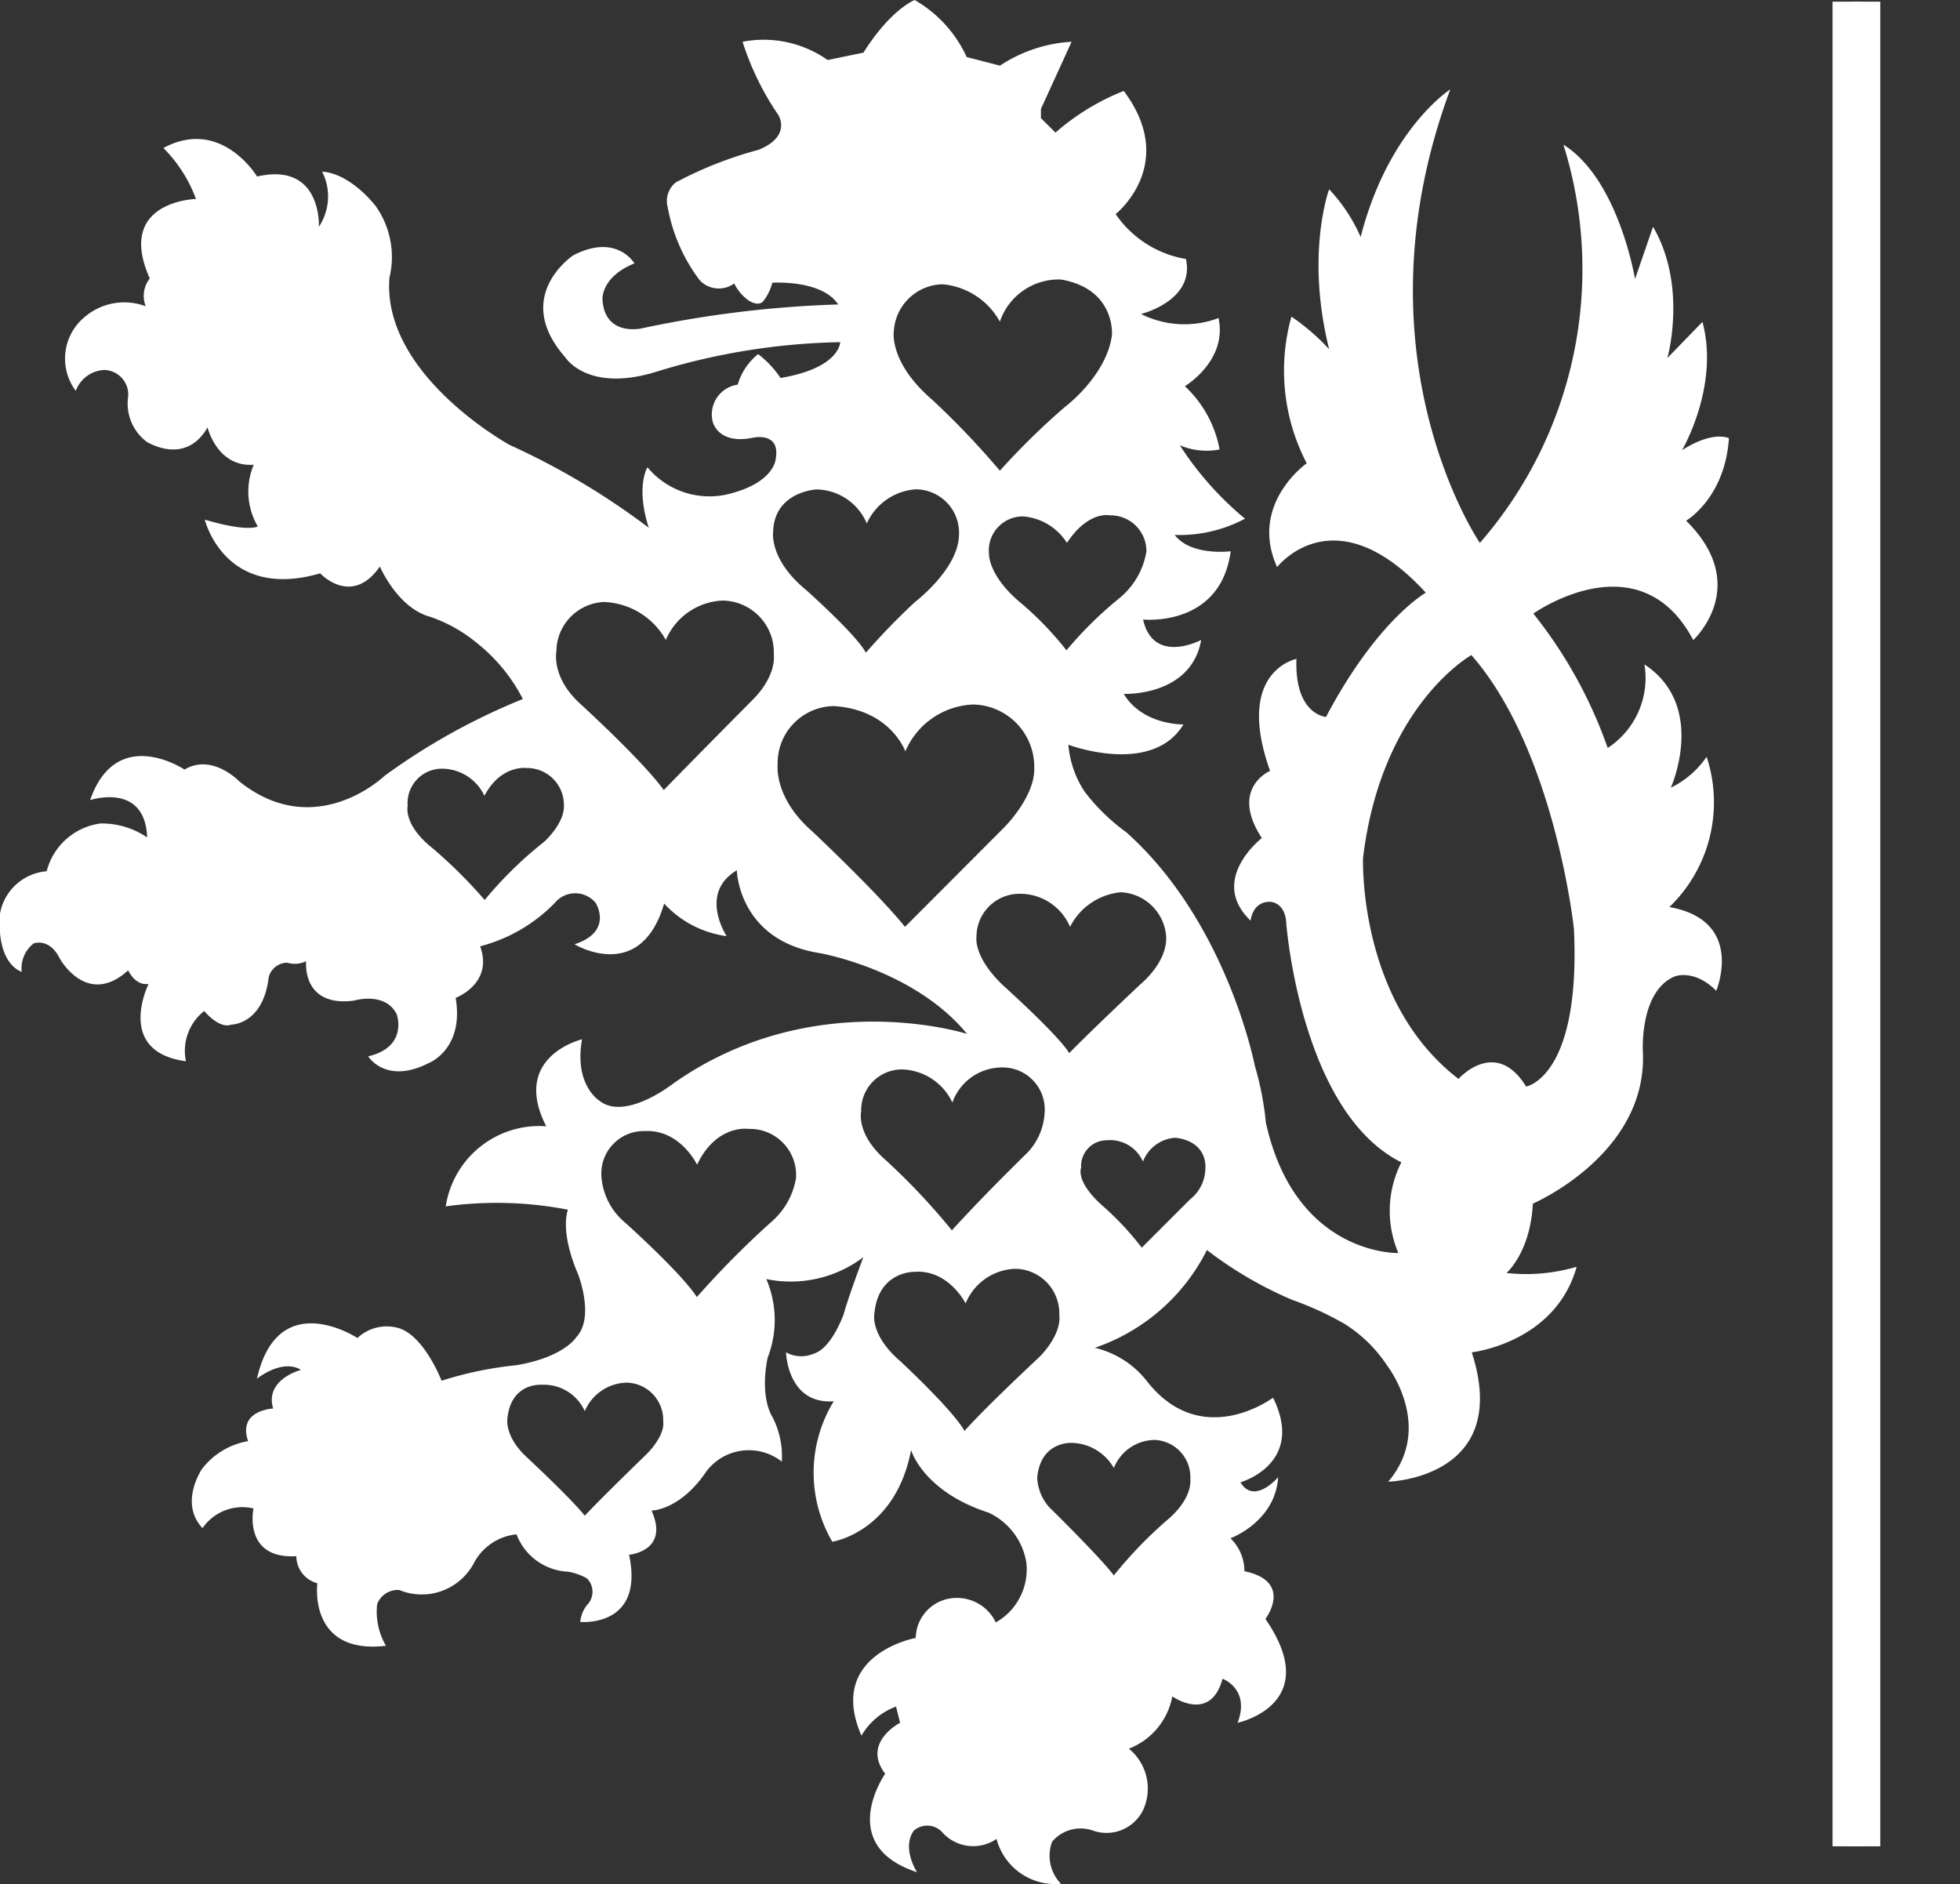 <svg id="Layer_1" data-name="Layer 1" xmlns="http://www.w3.org/2000/svg" viewBox="0 0 164.23 157.86">
  <rect x="0" y="0" width="164.23" height="157.86" fill="#333333" stroke="none"/>
  <defs>
    <style>
      .cls-1 {
        fill: #fff;
      }

      .cls-2, .cls-3 {
        fill: none;
        stroke: #fff;
      }

      .cls-2 {
        stroke-miterlimit: 10;
      }

      .cls-3 {
        stroke-width: 4px;
      }
    </style>
  </defs>
  <title>avulogo_cs</title>
  <path class="cls-1" d="M127.85,91c-2.56-4.09-5.64-.6-5.64-.6-8.45-6.48-8-18.51-8-18.51,1.54-12.81,9.08-17,9.08-17,7,8,8.59,22.93,8.59,22.93.59,12.45-4,13.22-4,13.22M101,97.89a3.35,3.35,0,0,1-1.28,2.6l-4.05,4.05a24.71,24.71,0,0,0-3.41-3.62c-2.18-2-1.67-3.08-1.67-3.08a2.16,2.16,0,0,1,2.18-2.3,3,3,0,0,1,3,1.79,3.11,3.11,0,0,1,2.73-2C101.26,95.67,101,97.89,101,97.89ZM93.33,123a3.73,3.73,0,0,1,3.41-2.35,3.12,3.12,0,0,1,3,3.24c.13,1.84-1.88,3.42-1.88,3.42A35.86,35.86,0,0,0,93.33,132c-1.16-1.54-5.42-5.72-5.42-5.72a3.94,3.94,0,0,1-1-2.48c.3-3.15,3-2.9,3-2.9A4.18,4.18,0,0,1,93.33,123ZM80.82,119.9c-1-1.79-5.42-5.88-5.42-5.88-2.56-2.22-2.13-4-2.13-4,.34-3.49,3.29-3.45,3.29-3.45,2.9-.26,4.35,2.64,4.35,2.64a4.67,4.67,0,0,1,4.18-2.9,3.74,3.74,0,0,1,3.67,3.84c.21,1.75-1.67,3.55-1.67,3.55C81.93,118.54,80.82,119.9,80.82,119.9ZM72.16,93.11a3.41,3.41,0,0,1,3.54-3.5,4.82,4.82,0,0,1,4.1,2.77,4.42,4.42,0,0,1,4.1-2.94,3.53,3.53,0,0,1,3.62,3.92,5.24,5.24,0,0,1-1.41,3.2c-4.09,4-6.35,6.53-6.35,6.53a55.39,55.39,0,0,0-5.55-5.89C71.69,95,72.16,93.11,72.16,93.11ZM66.7,98.7a6.17,6.17,0,0,1-2,3.62,76,76,0,0,0-6.31,6.36c-1.28-2-6-6.23-6-6.23a5.52,5.52,0,0,1-2-3.93,3.56,3.56,0,0,1,3.67-3.75c2.94-.13,4.35,2.82,4.35,2.82,1.62-3.42,4.31-3,4.31-3A3.87,3.87,0,0,1,66.7,98.7ZM54.15,121.87C49.89,126,49,127,49,127c-1.15-1.45-4.91-4.95-4.91-4.95-1.79-1.67-1.58-3.12-1.58-3.12.26-3.11,2.86-2.9,2.86-2.9A3.75,3.75,0,0,1,49,118.24a3.91,3.91,0,0,1,3.5-2.39,3.13,3.13,0,0,1,3.07,3.24C55.73,120.37,54.15,121.87,54.15,121.87ZM75.83,77.66c-2.26-2.82-7.77-8-7.77-8-3.24-2.82-2.9-5.59-2.9-5.59a4.78,4.78,0,0,1,4.7-4.91c4.78.3,6,3.8,6,3.8a6.45,6.45,0,0,1,5.68-3.93,5.22,5.22,0,0,1,5.12,5.3c.08,2.43-2.52,5-2.52,5ZM63.13,58.57c-6.49,6.55-7.51,7.63-7.51,7.63-1.76-2.45-7-7.23-7-7.23-2.45-2.22-2-4.38-2-4.38a4.17,4.17,0,0,1,4-4.15,6.2,6.2,0,0,1,5.17,3.18,5.42,5.42,0,0,1,4.78-3.3,4.35,4.35,0,0,1,4.27,4.5C65,56.81,63.13,58.57,63.13,58.57ZM45.61,70.52a33.05,33.05,0,0,0-5,4.89A39.68,39.68,0,0,0,36.16,71c-2.39-1.93-2-3.47-2-3.47a2.88,2.88,0,0,1,2.73-3.12,3.94,3.94,0,0,1,3.7,2.27c1.37-2.62,3.53-2.33,3.53-2.33a3.09,3.09,0,0,1,3.13,3.13C47.31,69,45.61,70.52,45.61,70.52ZM64.78,44.59c.08-3.41,3.63-3.58,3.63-3.58a4.66,4.66,0,0,1,4.22,2.85A4.87,4.87,0,0,1,76.73,41a3.64,3.64,0,0,1,3.62,3.92c-.12,2.82-3.67,5.51-3.67,5.51a57.44,57.44,0,0,0-4.13,4.26c-.77-1.49-5-5.25-5-5.25C64.44,46.89,64.78,44.59,64.78,44.59ZM74.89,27.82a4.18,4.18,0,0,1,4.1-4,6.1,6.1,0,0,1,4.79,3.13,5.2,5.2,0,0,1,5.12-3.53c4.61.8,4.27,4.67,4.27,4.67-.46,3.41-3.93,6-3.93,6a60.35,60.35,0,0,0-5.46,5.35,69.45,69.45,0,0,0-5.64-5.92C74.51,30.42,74.89,27.82,74.89,27.82ZM96.06,46.21a6.43,6.43,0,0,1-2.18,3.84,32.51,32.51,0,0,0-4.52,4.44,27.25,27.25,0,0,0-3.67-3.84c-2.9-2.35-2.82-4.22-2.82-4.22a2.85,2.85,0,0,1,2.86-3.16,4.79,4.79,0,0,1,3.67,2.22C91.19,42.76,93,43.18,93,43.18A3,3,0,0,1,96.06,46.21Zm-6.4,31.45a5.32,5.32,0,0,1,4.26-2.9,4,4,0,0,1,3.8,3.84c0,2.13-2.13,3.84-2.13,3.84-4.48,4.22-6,5.8-6,5.8C88.67,86.71,84,82.52,84,82.52c-2.47-2.39-2.18-4-2.18-4a3.6,3.6,0,0,1,3.59-3.63A4.54,4.54,0,0,1,89.66,77.66ZM139.88,76A12.18,12.18,0,0,0,143,63.41,7.74,7.74,0,0,1,140,66s3.08-6.83-2.21-10.33a7,7,0,0,1-3.08,7,38.36,38.36,0,0,0-6.23-11.26s8.88-6.32,13.4,2.22c0,0,4.95-4.53-.6-10,0,0,3.25-1.88,3.59-6.91,0,0-1.28-.69-3.93,1,0,0,3.16-5.37,1.71-10.75L139.71,30s1.71-6-1.2-11L137,23.38s-1.37-8.36-6-11.26a34.93,34.93,0,0,1-7,33.37s-10.76-15.71-2.48-38c0,0-5.2,3.33-7.51,12.37a14,14,0,0,0-2.64-4s-2,5.38,0,13.4a18.46,18.46,0,0,0-3.16-2.73,16.8,16.8,0,0,0,1.28,12.29s-4.87,3.41-2.48,8.7c0,0,4.78-6.23,12.46,2.14,0,0-4.09,2.3-8.36,10.41,0,0-2.65-.17-2.48-4.86,0,0-5.2,1-2.21,9.38,0,0-3.42,1.45-.69,5.63,0,0-4.52,3.5-.94,6.92,0,0,.13-1.6,1.63-1.58,0,0,1.28,0,1.36,1.83,0,0,1.2,15.79,9.64,20a9,9,0,0,0-.25,7.6s-8.62.26-11.1-10.92a25.5,25.5,0,0,0-.93-4.78s-2.31-12-10.76-19.55a16.7,16.7,0,0,1-3.5-3.41,8.4,8.4,0,0,1-1.36-3.93s7,2.65,9.64-1.7c0,0-3.41.08-5-2.56,0,0,5.64.25,6.49-4.52,0,0-4,2.13-4.87-1.71,0,0,6.49.68,7.34-5.72,0,0-3.32.43-4.69-1.37a11.63,11.63,0,0,0,5.89-1.36,26.85,26.85,0,0,1-5.46-6.15,5.74,5.74,0,0,0,3.33.35,9.63,9.63,0,0,0-2.91-5.3s3.59-2.13,2.82-5.71a8.1,8.1,0,0,1-6.49-.34s4.53-1.11,3.76-4.61a8.94,8.94,0,0,1-5.89-3.76s5.29-4.18.68-10.32a19.68,19.68,0,0,0-5.72,3.49L87.22,9.9V9.13L89.79,3.5a12.09,12.09,0,0,0-6,2L81,4.78A10.61,10.61,0,0,0,76.64,0s-2,.77-4.29,4.41l-3,.62A9.31,9.31,0,0,0,62.22,3.5a23.46,23.46,0,0,0,3,6.14s1.14,1.77-1.65,2.91a32.67,32.67,0,0,0-6.94,2.73,2,2,0,0,0-.68,2.1,14.41,14.41,0,0,0,2.67,6.09,2.19,2.19,0,0,0,2.9.28,3.78,3.78,0,0,0,1.2,1.42s.74.52,1.19.12a4.07,4.07,0,0,0,.8-1.6s4.15-.28,5.52,1.82a92.36,92.36,0,0,0-16.45,2s-3.12.74-3.3-2.44c0,0-.11-1.88,2.68-3,0,0-1.48-2.56-5.12-.68,0,0-5.18,3.41-.69,8.53,0,0,1.83,3,7.57,1.25a55.48,55.48,0,0,1,15.48-2.5s0,2.16-5,3a8.19,8.19,0,0,0-1.88-2,5.17,5.17,0,0,0-1.71,2.56,2.52,2.52,0,0,0-2.1,3.07s.4,2,3.41,1.37c0,0,2.28-.51,1.88,1.76,0,0-.06,2.05-4.1,3a6.75,6.75,0,0,1-6.65-2.28s-1,1.6.11,5.07a61.21,61.21,0,0,0-11.66-6.94s-10.7-5.86-10.07-14a7.4,7.4,0,0,0-1.14-6s-2.05-2.73-4.5-2.9A4.58,4.58,0,0,1,26.72,19s.28-5.46-5.18-4.21c0,0-3-5-7.85-2.39a11.78,11.78,0,0,1,2.73,4.27s-6.77.17-3.87,6.66a2.37,2.37,0,0,0-.34,2.33,5.12,5.12,0,0,0-5.23,1,4.51,4.51,0,0,0-.63,6.09A2.67,2.67,0,0,1,8.74,31a2.06,2.06,0,0,1,2,2.22A4,4,0,0,0,12.27,37s3.24,2.1,5.12-1.19c0,0,.8,3.35,3.87,3.13a5.79,5.79,0,0,0,.34,5.17s-.8.51-4.44-.57c0,0,1.65,6.83,9.67,4.5,0,0,2.62,2.84,5-.57,0,0,1.48,3.47,4.21,4.21A12.45,12.45,0,0,1,40,53.91a14.32,14.32,0,0,1,3.81,4.66A53.92,53.92,0,0,0,32.23,65s-5.77,5.59-12.17.48c0,0-2.27-2.39-4.6-1,0,0-5.69-3.81-7.91,2.56,0,0,4.61-1.54,4.78,3.13A6.69,6.69,0,0,0,8.4,69a5.39,5.39,0,0,0-4.49,4A4.33,4.33,0,0,0,0,76.55s-.46,3.92,1.82,4.89a2.64,2.64,0,0,1,1-2.39S4.13,78.54,5,80.3c0,0,2.27,4.16,5.74,1,0,0,.57,1.31,1.71,1.14,0,0-2.84,5.68,3.13,6.48a4.25,4.25,0,0,1,1.53-4.21s1.26,1.54,2.28,1.14c0,0,2.67,0,3.13-4a1.64,1.64,0,0,1,1.54-1.19,2.21,2.21,0,0,0,1.59-.12s-.4,3.87,4,3.3c0,0,2.62-.79,3.59,1.14,0,0,1,2.73-2.39,3.53,0,0,1.47,2.39,5.06.57,0,0,3-1.14,2.27-5.47,0,0,3.19-1.19,2.05-4.32a13.45,13.45,0,0,0,6.26-3.64,2.22,2.22,0,0,1,3.42,0s1.53,2.39-1.77,3.47c0,0,5.52,3.36,7.51-3.41a8.69,8.69,0,0,0,5.24,2.73s-2.39-3.59.85-5.52c0,0,.11,5.86,6.94,6.94,0,0,7.91,1.36,12.35,6.77,0,0-12.92-4.15-24.69,4.21,0,0-4,3.13-6.15,1.36,0,0-2.1-1.31-1.42-5.12,0,0-6,1.43-3,7.29a7.93,7.93,0,0,0-8.42,6.71,31.31,31.31,0,0,1,10.24.28s-.74,1.71.85,5.41c0,0,1.43,3.64-.17,5.29,0,0-1,1.65-5,2.33A30.57,30.57,0,0,0,37,115.69s-1.48-3.87-3.7-4.44a3.59,3.59,0,0,0-3.35.86s-6.66-4.38-8.42,3.41c0,0,2.1-1.71,3.69-.74,0,0-3.07.8-2.33,3.24,0,0-3,.12-2.1,2.73a6.18,6.18,0,0,0-3.87,2.34s-1.94,2.84.05,4.95a4.06,4.06,0,0,1,4.27-1.65s-.91,4.26,3.59,4a2.36,2.36,0,0,0,1.76,2.27s-.8,6,5.75,5.24a5.68,5.68,0,0,1-.74-3.48,1.83,1.83,0,0,1,1.87-1.19A4.94,4.94,0,0,0,39.69,131a4.55,4.55,0,0,1,3.59-2.44,4.85,4.85,0,0,0,4.32,3.13,4.75,4.75,0,0,1,1.59.57,1.58,1.58,0,0,1,0,2.22,2.66,2.66,0,0,0-.57,1.42s5.4.51,4.09-5.63c0,0,3.42-.29,1.88-3.7,0,0,2.39,0,4.61-3.3a4.46,4.46,0,0,1,6.31-.8,7.23,7.23,0,0,0-.79-3.75s-1.08-1.54-.4-4.95a8.73,8.73,0,0,0-.11-6.6,10.08,10.08,0,0,0,8.13-1.83s-1.19,3.13-1.65,4.78c0,0-1,2.85-2.5,3.3a2.65,2.65,0,0,1-2.33-.11s.11,4.38,4,4.1a11.47,11.47,0,0,0-.12,11.77s5.29-.79,6.6-7.68c0,0,1,3.47,6.49,5.24A5.6,5.6,0,0,1,86,130.94a5.11,5.11,0,0,1-2.56,5,3.61,3.61,0,0,0-3.87-2,3.41,3.41,0,0,0-2.84,3.3s-7.51,1.37-4.55,8.19a5.6,5.6,0,0,1,2.9-2.44l.34,1.36s-3.24,1.65-1.25,4.27c0,0-4.21,6,2.67,8.25,0,0-1.31-2-.28-3.47a1.7,1.7,0,0,1,2.39.12,3.46,3.46,0,0,0,4.55.56,5.08,5.08,0,0,0,5.4,3.76,3.36,3.36,0,0,1-.74-3.53,3.12,3.12,0,0,1,3.47-.91,3.41,3.41,0,0,0,4.16-1.76,4.31,4.31,0,0,0-1.2-5.12,5.85,5.85,0,0,0,3.64-4.38s3.19,2.27,4.21-1.48c0,0,2.34.85,1.26,3.69,0,0,7.28-1.53,2.33-8.7,0,0,2.39-3.13-1.76-4a3.82,3.82,0,0,0-1.17-2.76s3.75-1.36,4-5.12c0,0-2,2.36-3.16.43,0,0,5.46-1.54,2.73-7.09,0,0-5.89,4.44-10.49-1.28a7.82,7.82,0,0,0-4.44-2.9,16.45,16.45,0,0,0,9.39-8.19,32.61,32.61,0,0,0,7.16,4.18,26.13,26.13,0,0,1,4.36,2,11.72,11.72,0,0,1,3.58,3.5s4,5.12.09,9.73c0,0,10.41-.26,7-10.84,0,0,7-.77,8.79-7.17a14.86,14.86,0,0,1-5.88.52s2-1.71,2.21-5.81c0,0,9.56-4.1,9.22-12.63,0,0-.34-5.12,2.65-6.4,0,0,1.62-.68,3.5,1.2C143.8,83,146.28,77.15,139.88,76Z"/>
  <line class="cls-2" x1="155.55" y1="0.14" x2="155.55" y2="154.7"/>
  <line class="cls-3" x1="155.55" y1="0.14" x2="155.55" y2="154.7"/>
</svg>
